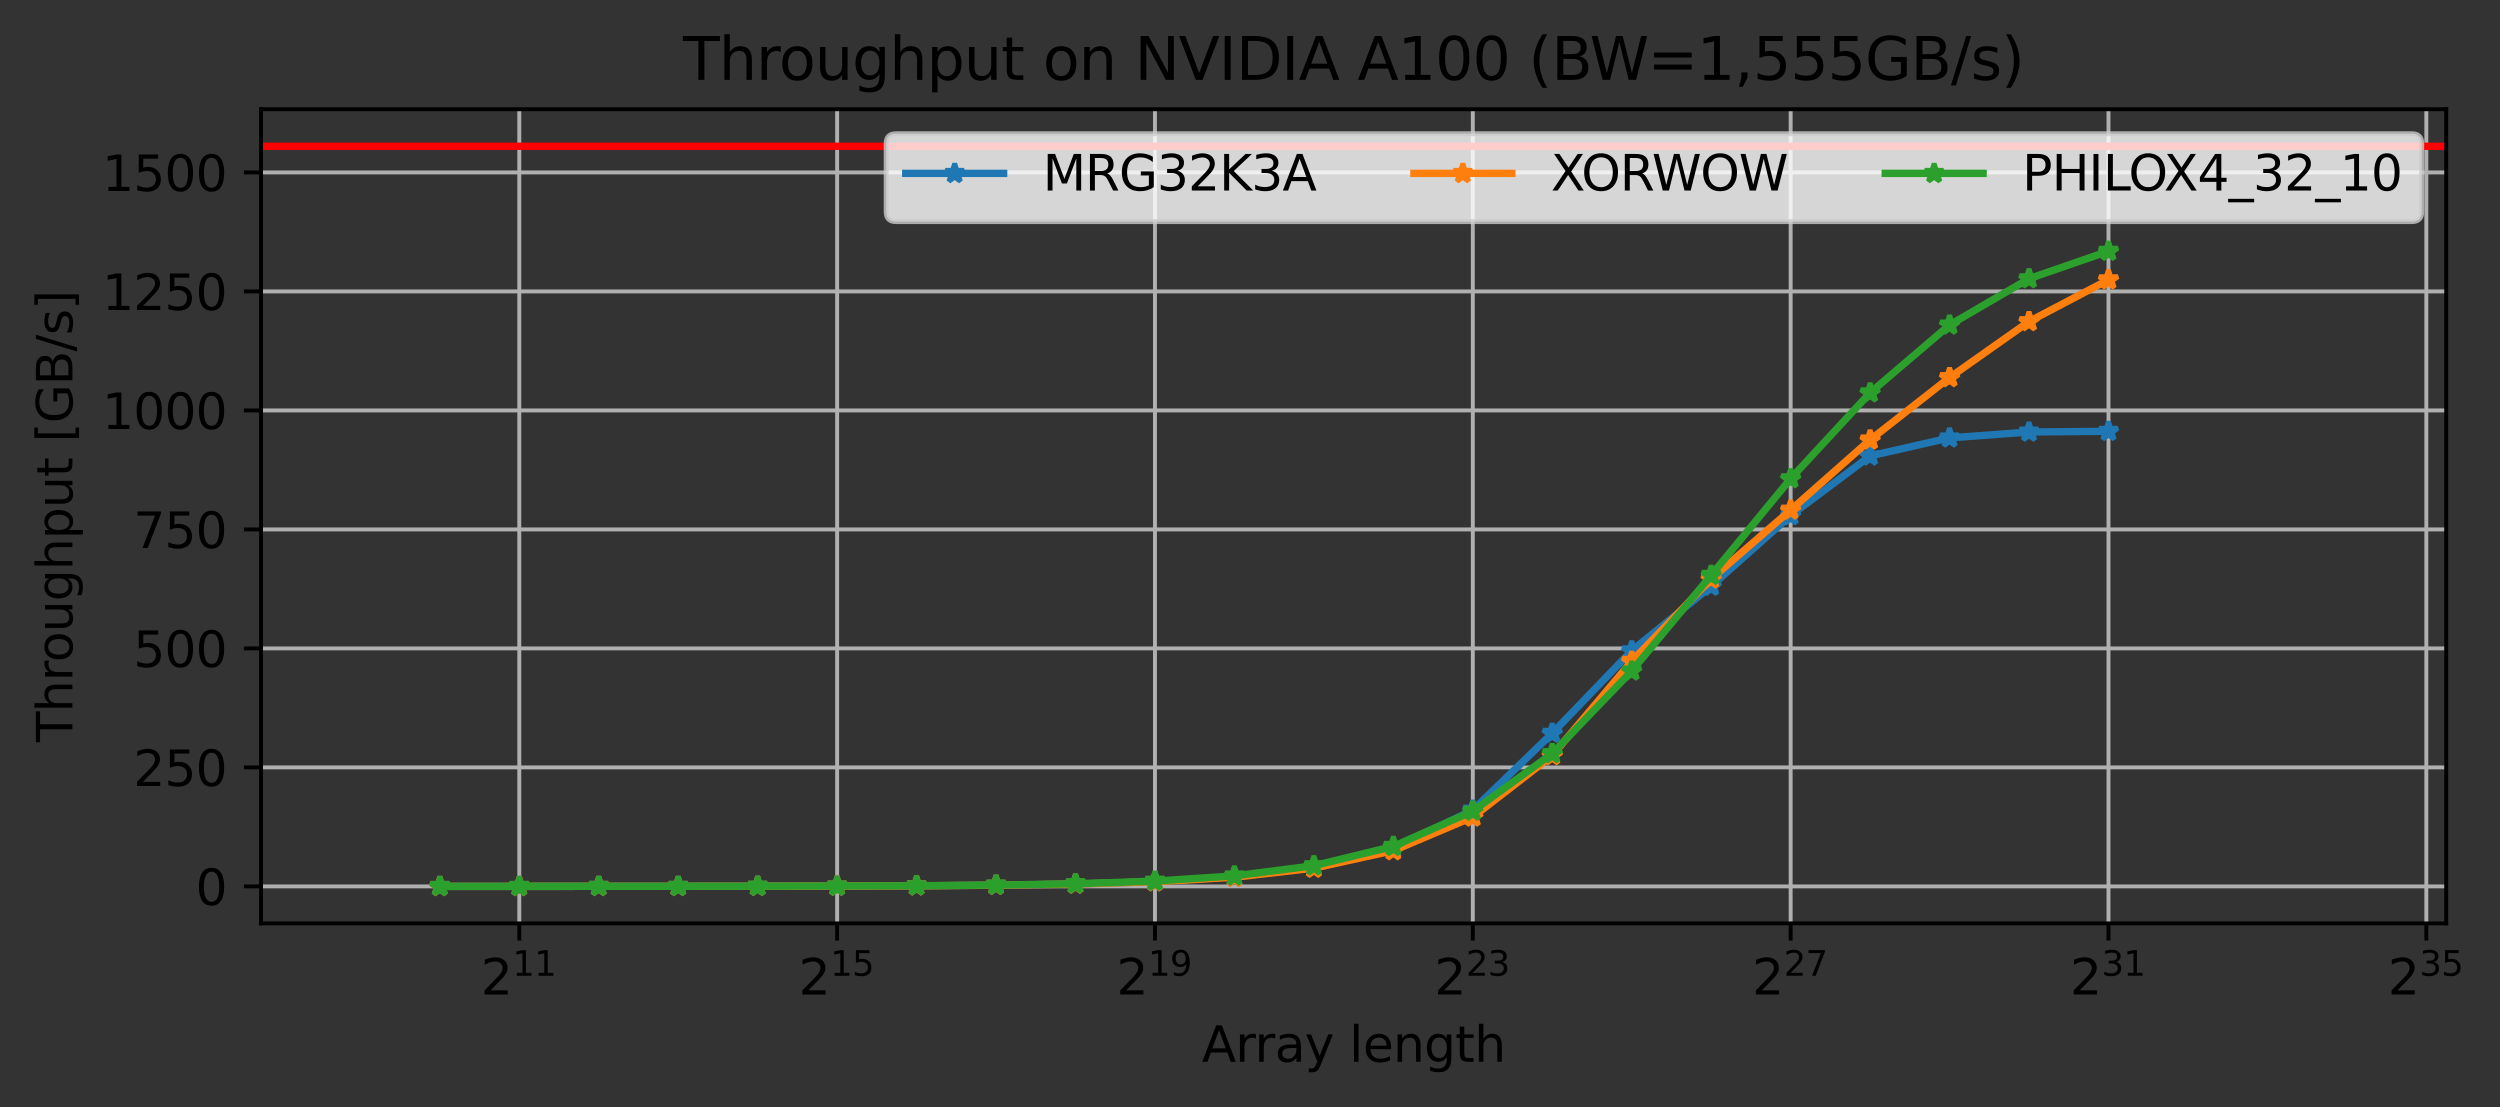 <?xml version="1.0" encoding="utf-8" standalone="no"?>
<!DOCTYPE svg PUBLIC "-//W3C//DTD SVG 1.1//EN"
  "http://www.w3.org/Graphics/SVG/1.1/DTD/svg11.dtd">
<svg height="226.194pt" version="1.1" viewBox="0 0 510.72 226.194" width="510.72pt" xmlns="http://www.w3.org/2000/svg" xmlns:xlink="http://www.w3.org/1999/xlink">
 <rect x="0" y="0" width="510.72" height="226.194" fill="#333333" stroke="none"/>
 <defs>
  <style type="text/css">*{stroke-linecap:butt;stroke-linejoin:round;}</style>
 </defs>
 <g id="figure_1">
  <g id="patch_1">
   <path d="M 0 226.194 
L 510.72 226.194 
L 510.72 0 
L 0 0 
z
" style="fill:none;"/>
  </g>
  <g id="axes_1">
   <g id="patch_2">
    <path d="M 53.328 188.638 
L 499.728 188.638 
L 499.728 22.318 
L 53.328 22.318 
z
" style="fill:none;"/>
   </g>
   <g id="matplotlib.axis_1">
    <g id="xtick_1">
     <g id="line2d_1">
      <path clip-path="url(#pfe898ef8e6)" d="M 106.084 188.638 
L 106.084 22.318 
" style="fill:none;stroke:#b0b0b0;stroke-linecap:square;stroke-width:0.8;"/>
     </g>
     <g id="line2d_2">
      <defs>
       <path d="M 0 0 
L 0 3.5 
" id="ma19c19abbc" style="stroke:#000000;stroke-width:0.8;"/>
      </defs>
      <g>
       <use style="stroke:#000000;stroke-width:0.8;" x="106.084" xlink:href="#ma19c19abbc" y="188.638"/>
      </g>
     </g>
     <g id="text_1">
      <!-- $\mathdefault{2^{11}}$ -->
      <g transform="translate(98.234 203.237)scale(0.1 -0.1)">
       <defs>
        <path d="M 1228 531 
L 3431 531 
L 3431 0 
L 469 0 
L 469 531 
Q 828 903 1448 1529 
Q 2069 2156 2228 2338 
Q 2531 2678 2651 2914 
Q 2772 3150 2772 3378 
Q 2772 3750 2511 3984 
Q 2250 4219 1831 4219 
Q 1534 4219 1204 4116 
Q 875 4013 500 3803 
L 500 4441 
Q 881 4594 1212 4672 
Q 1544 4750 1819 4750 
Q 2544 4750 2975 4387 
Q 3406 4025 3406 3419 
Q 3406 3131 3298 2873 
Q 3191 2616 2906 2266 
Q 2828 2175 2409 1742 
Q 1991 1309 1228 531 
z
" id="DejaVuSans-32" transform="scale(0.016)"/>
        <path d="M 794 531 
L 1825 531 
L 1825 4091 
L 703 3866 
L 703 4441 
L 1819 4666 
L 2450 4666 
L 2450 531 
L 3481 531 
L 3481 0 
L 794 0 
L 794 531 
z
" id="DejaVuSans-31" transform="scale(0.016)"/>
       </defs>
       <use transform="translate(0 0.684)" xlink:href="#DejaVuSans-32"/>
       <use transform="translate(64.58 38.966)scale(0.7)" xlink:href="#DejaVuSans-31"/>
       <use transform="translate(109.116 38.966)scale(0.7)" xlink:href="#DejaVuSans-31"/>
      </g>
     </g>
    </g>
    <g id="xtick_2">
     <g id="line2d_3">
      <path clip-path="url(#pfe898ef8e6)" d="M 171.015 188.638 
L 171.015 22.318 
" style="fill:none;stroke:#b0b0b0;stroke-linecap:square;stroke-width:0.8;"/>
     </g>
     <g id="line2d_4">
      <g>
       <use style="stroke:#000000;stroke-width:0.8;" x="171.015" xlink:href="#ma19c19abbc" y="188.638"/>
      </g>
     </g>
     <g id="text_2">
      <!-- $\mathdefault{2^{15}}$ -->
      <g transform="translate(163.165 203.237)scale(0.1 -0.1)">
       <defs>
        <path d="M 691 4666 
L 3169 4666 
L 3169 4134 
L 1269 4134 
L 1269 2991 
Q 1406 3038 1543 3061 
Q 1681 3084 1819 3084 
Q 2600 3084 3056 2656 
Q 3513 2228 3513 1497 
Q 3513 744 3044 326 
Q 2575 -91 1722 -91 
Q 1428 -91 1123 -41 
Q 819 9 494 109 
L 494 744 
Q 775 591 1075 516 
Q 1375 441 1709 441 
Q 2250 441 2565 725 
Q 2881 1009 2881 1497 
Q 2881 1984 2565 2268 
Q 2250 2553 1709 2553 
Q 1456 2553 1204 2497 
Q 953 2441 691 2322 
L 691 4666 
z
" id="DejaVuSans-35" transform="scale(0.016)"/>
       </defs>
       <use transform="translate(0 0.684)" xlink:href="#DejaVuSans-32"/>
       <use transform="translate(64.58 38.966)scale(0.7)" xlink:href="#DejaVuSans-31"/>
       <use transform="translate(109.116 38.966)scale(0.7)" xlink:href="#DejaVuSans-35"/>
      </g>
     </g>
    </g>
    <g id="xtick_3">
     <g id="line2d_5">
      <path clip-path="url(#pfe898ef8e6)" d="M 235.946 188.638 
L 235.946 22.318 
" style="fill:none;stroke:#b0b0b0;stroke-linecap:square;stroke-width:0.8;"/>
     </g>
     <g id="line2d_6">
      <g>
       <use style="stroke:#000000;stroke-width:0.8;" x="235.946" xlink:href="#ma19c19abbc" y="188.638"/>
      </g>
     </g>
     <g id="text_3">
      <!-- $\mathdefault{2^{19}}$ -->
      <g transform="translate(228.096 203.237)scale(0.1 -0.1)">
       <defs>
        <path d="M 703 97 
L 703 672 
Q 941 559 1184 500 
Q 1428 441 1663 441 
Q 2288 441 2617 861 
Q 2947 1281 2994 2138 
Q 2813 1869 2534 1725 
Q 2256 1581 1919 1581 
Q 1219 1581 811 2004 
Q 403 2428 403 3163 
Q 403 3881 828 4315 
Q 1253 4750 1959 4750 
Q 2769 4750 3195 4129 
Q 3622 3509 3622 2328 
Q 3622 1225 3098 567 
Q 2575 -91 1691 -91 
Q 1453 -91 1209 -44 
Q 966 3 703 97 
z
M 1959 2075 
Q 2384 2075 2632 2365 
Q 2881 2656 2881 3163 
Q 2881 3666 2632 3958 
Q 2384 4250 1959 4250 
Q 1534 4250 1286 3958 
Q 1038 3666 1038 3163 
Q 1038 2656 1286 2365 
Q 1534 2075 1959 2075 
z
" id="DejaVuSans-39" transform="scale(0.016)"/>
       </defs>
       <use transform="translate(0 0.766)" xlink:href="#DejaVuSans-32"/>
       <use transform="translate(64.58 39.047)scale(0.7)" xlink:href="#DejaVuSans-31"/>
       <use transform="translate(109.116 39.047)scale(0.7)" xlink:href="#DejaVuSans-39"/>
      </g>
     </g>
    </g>
    <g id="xtick_4">
     <g id="line2d_7">
      <path clip-path="url(#pfe898ef8e6)" d="M 300.877 188.638 
L 300.877 22.318 
" style="fill:none;stroke:#b0b0b0;stroke-linecap:square;stroke-width:0.8;"/>
     </g>
     <g id="line2d_8">
      <g>
       <use style="stroke:#000000;stroke-width:0.8;" x="300.877" xlink:href="#ma19c19abbc" y="188.638"/>
      </g>
     </g>
     <g id="text_4">
      <!-- $\mathdefault{2^{23}}$ -->
      <g transform="translate(293.027 203.237)scale(0.1 -0.1)">
       <defs>
        <path d="M 2597 2516 
Q 3050 2419 3304 2112 
Q 3559 1806 3559 1356 
Q 3559 666 3084 287 
Q 2609 -91 1734 -91 
Q 1441 -91 1130 -33 
Q 819 25 488 141 
L 488 750 
Q 750 597 1062 519 
Q 1375 441 1716 441 
Q 2309 441 2620 675 
Q 2931 909 2931 1356 
Q 2931 1769 2642 2001 
Q 2353 2234 1838 2234 
L 1294 2234 
L 1294 2753 
L 1863 2753 
Q 2328 2753 2575 2939 
Q 2822 3125 2822 3475 
Q 2822 3834 2567 4026 
Q 2313 4219 1838 4219 
Q 1578 4219 1281 4162 
Q 984 4106 628 3988 
L 628 4550 
Q 988 4650 1302 4700 
Q 1616 4750 1894 4750 
Q 2613 4750 3031 4423 
Q 3450 4097 3450 3541 
Q 3450 3153 3228 2886 
Q 3006 2619 2597 2516 
z
" id="DejaVuSans-33" transform="scale(0.016)"/>
       </defs>
       <use transform="translate(0 0.766)" xlink:href="#DejaVuSans-32"/>
       <use transform="translate(64.58 39.047)scale(0.7)" xlink:href="#DejaVuSans-32"/>
       <use transform="translate(109.116 39.047)scale(0.7)" xlink:href="#DejaVuSans-33"/>
      </g>
     </g>
    </g>
    <g id="xtick_5">
     <g id="line2d_9">
      <path clip-path="url(#pfe898ef8e6)" d="M 365.808 188.638 
L 365.808 22.318 
" style="fill:none;stroke:#b0b0b0;stroke-linecap:square;stroke-width:0.8;"/>
     </g>
     <g id="line2d_10">
      <g>
       <use style="stroke:#000000;stroke-width:0.8;" x="365.808" xlink:href="#ma19c19abbc" y="188.638"/>
      </g>
     </g>
     <g id="text_5">
      <!-- $\mathdefault{2^{27}}$ -->
      <g transform="translate(357.958 203.237)scale(0.1 -0.1)">
       <defs>
        <path d="M 525 4666 
L 3525 4666 
L 3525 4397 
L 1831 0 
L 1172 0 
L 2766 4134 
L 525 4134 
L 525 4666 
z
" id="DejaVuSans-37" transform="scale(0.016)"/>
       </defs>
       <use transform="translate(0 0.766)" xlink:href="#DejaVuSans-32"/>
       <use transform="translate(64.58 39.047)scale(0.7)" xlink:href="#DejaVuSans-32"/>
       <use transform="translate(109.116 39.047)scale(0.7)" xlink:href="#DejaVuSans-37"/>
      </g>
     </g>
    </g>
    <g id="xtick_6">
     <g id="line2d_11">
      <path clip-path="url(#pfe898ef8e6)" d="M 430.739 188.638 
L 430.739 22.318 
" style="fill:none;stroke:#b0b0b0;stroke-linecap:square;stroke-width:0.8;"/>
     </g>
     <g id="line2d_12">
      <g>
       <use style="stroke:#000000;stroke-width:0.8;" x="430.739" xlink:href="#ma19c19abbc" y="188.638"/>
      </g>
     </g>
     <g id="text_6">
      <!-- $\mathdefault{2^{31}}$ -->
      <g transform="translate(422.889 203.237)scale(0.1 -0.1)">
       <use transform="translate(0 0.766)" xlink:href="#DejaVuSans-32"/>
       <use transform="translate(64.58 39.047)scale(0.7)" xlink:href="#DejaVuSans-33"/>
       <use transform="translate(109.116 39.047)scale(0.7)" xlink:href="#DejaVuSans-31"/>
      </g>
     </g>
    </g>
    <g id="xtick_7">
     <g id="line2d_13">
      <path clip-path="url(#pfe898ef8e6)" d="M 495.67 188.638 
L 495.67 22.318 
" style="fill:none;stroke:#b0b0b0;stroke-linecap:square;stroke-width:0.8;"/>
     </g>
     <g id="line2d_14">
      <g>
       <use style="stroke:#000000;stroke-width:0.8;" x="495.67" xlink:href="#ma19c19abbc" y="188.638"/>
      </g>
     </g>
     <g id="text_7">
      <!-- $\mathdefault{2^{35}}$ -->
      <g transform="translate(487.82 203.237)scale(0.1 -0.1)">
       <use transform="translate(0 0.766)" xlink:href="#DejaVuSans-32"/>
       <use transform="translate(64.58 39.047)scale(0.7)" xlink:href="#DejaVuSans-33"/>
       <use transform="translate(109.116 39.047)scale(0.7)" xlink:href="#DejaVuSans-35"/>
      </g>
     </g>
    </g>
    <g id="text_8">
     <!-- Array length -->
     <g transform="translate(245.534 216.915)scale(0.1 -0.1)">
      <defs>
       <path d="M 2188 4044 
L 1331 1722 
L 3047 1722 
L 2188 4044 
z
M 1831 4666 
L 2547 4666 
L 4325 0 
L 3669 0 
L 3244 1197 
L 1141 1197 
L 716 0 
L 50 0 
L 1831 4666 
z
" id="DejaVuSans-41" transform="scale(0.016)"/>
       <path d="M 2631 2963 
Q 2534 3019 2420 3045 
Q 2306 3072 2169 3072 
Q 1681 3072 1420 2755 
Q 1159 2438 1159 1844 
L 1159 0 
L 581 0 
L 581 3500 
L 1159 3500 
L 1159 2956 
Q 1341 3275 1631 3429 
Q 1922 3584 2338 3584 
Q 2397 3584 2469 3576 
Q 2541 3569 2628 3553 
L 2631 2963 
z
" id="DejaVuSans-72" transform="scale(0.016)"/>
       <path d="M 2194 1759 
Q 1497 1759 1228 1600 
Q 959 1441 959 1056 
Q 959 750 1161 570 
Q 1363 391 1709 391 
Q 2188 391 2477 730 
Q 2766 1069 2766 1631 
L 2766 1759 
L 2194 1759 
z
M 3341 1997 
L 3341 0 
L 2766 0 
L 2766 531 
Q 2569 213 2275 61 
Q 1981 -91 1556 -91 
Q 1019 -91 701 211 
Q 384 513 384 1019 
Q 384 1609 779 1909 
Q 1175 2209 1959 2209 
L 2766 2209 
L 2766 2266 
Q 2766 2663 2505 2880 
Q 2244 3097 1772 3097 
Q 1472 3097 1187 3025 
Q 903 2953 641 2809 
L 641 3341 
Q 956 3463 1253 3523 
Q 1550 3584 1831 3584 
Q 2591 3584 2966 3190 
Q 3341 2797 3341 1997 
z
" id="DejaVuSans-61" transform="scale(0.016)"/>
       <path d="M 2059 -325 
Q 1816 -950 1584 -1140 
Q 1353 -1331 966 -1331 
L 506 -1331 
L 506 -850 
L 844 -850 
Q 1081 -850 1212 -737 
Q 1344 -625 1503 -206 
L 1606 56 
L 191 3500 
L 800 3500 
L 1894 763 
L 2988 3500 
L 3597 3500 
L 2059 -325 
z
" id="DejaVuSans-79" transform="scale(0.016)"/>
       <path id="DejaVuSans-20" transform="scale(0.016)"/>
       <path d="M 603 4863 
L 1178 4863 
L 1178 0 
L 603 0 
L 603 4863 
z
" id="DejaVuSans-6c" transform="scale(0.016)"/>
       <path d="M 3597 1894 
L 3597 1613 
L 953 1613 
Q 991 1019 1311 708 
Q 1631 397 2203 397 
Q 2534 397 2845 478 
Q 3156 559 3463 722 
L 3463 178 
Q 3153 47 2828 -22 
Q 2503 -91 2169 -91 
Q 1331 -91 842 396 
Q 353 884 353 1716 
Q 353 2575 817 3079 
Q 1281 3584 2069 3584 
Q 2775 3584 3186 3129 
Q 3597 2675 3597 1894 
z
M 3022 2063 
Q 3016 2534 2758 2815 
Q 2500 3097 2075 3097 
Q 1594 3097 1305 2825 
Q 1016 2553 972 2059 
L 3022 2063 
z
" id="DejaVuSans-65" transform="scale(0.016)"/>
       <path d="M 3513 2113 
L 3513 0 
L 2938 0 
L 2938 2094 
Q 2938 2591 2744 2837 
Q 2550 3084 2163 3084 
Q 1697 3084 1428 2787 
Q 1159 2491 1159 1978 
L 1159 0 
L 581 0 
L 581 3500 
L 1159 3500 
L 1159 2956 
Q 1366 3272 1645 3428 
Q 1925 3584 2291 3584 
Q 2894 3584 3203 3211 
Q 3513 2838 3513 2113 
z
" id="DejaVuSans-6e" transform="scale(0.016)"/>
       <path d="M 2906 1791 
Q 2906 2416 2648 2759 
Q 2391 3103 1925 3103 
Q 1463 3103 1205 2759 
Q 947 2416 947 1791 
Q 947 1169 1205 825 
Q 1463 481 1925 481 
Q 2391 481 2648 825 
Q 2906 1169 2906 1791 
z
M 3481 434 
Q 3481 -459 3084 -895 
Q 2688 -1331 1869 -1331 
Q 1566 -1331 1297 -1286 
Q 1028 -1241 775 -1147 
L 775 -588 
Q 1028 -725 1275 -790 
Q 1522 -856 1778 -856 
Q 2344 -856 2625 -561 
Q 2906 -266 2906 331 
L 2906 616 
Q 2728 306 2450 153 
Q 2172 0 1784 0 
Q 1141 0 747 490 
Q 353 981 353 1791 
Q 353 2603 747 3093 
Q 1141 3584 1784 3584 
Q 2172 3584 2450 3431 
Q 2728 3278 2906 2969 
L 2906 3500 
L 3481 3500 
L 3481 434 
z
" id="DejaVuSans-67" transform="scale(0.016)"/>
       <path d="M 1172 4494 
L 1172 3500 
L 2356 3500 
L 2356 3053 
L 1172 3053 
L 1172 1153 
Q 1172 725 1289 603 
Q 1406 481 1766 481 
L 2356 481 
L 2356 0 
L 1766 0 
Q 1100 0 847 248 
Q 594 497 594 1153 
L 594 3053 
L 172 3053 
L 172 3500 
L 594 3500 
L 594 4494 
L 1172 4494 
z
" id="DejaVuSans-74" transform="scale(0.016)"/>
       <path d="M 3513 2113 
L 3513 0 
L 2938 0 
L 2938 2094 
Q 2938 2591 2744 2837 
Q 2550 3084 2163 3084 
Q 1697 3084 1428 2787 
Q 1159 2491 1159 1978 
L 1159 0 
L 581 0 
L 581 4863 
L 1159 4863 
L 1159 2956 
Q 1366 3272 1645 3428 
Q 1925 3584 2291 3584 
Q 2894 3584 3203 3211 
Q 3513 2838 3513 2113 
z
" id="DejaVuSans-68" transform="scale(0.016)"/>
      </defs>
      <use xlink:href="#DejaVuSans-41"/>
      <use x="68.408" xlink:href="#DejaVuSans-72"/>
      <use x="107.771" xlink:href="#DejaVuSans-72"/>
      <use x="148.885" xlink:href="#DejaVuSans-61"/>
      <use x="210.164" xlink:href="#DejaVuSans-79"/>
      <use x="269.344" xlink:href="#DejaVuSans-20"/>
      <use x="301.131" xlink:href="#DejaVuSans-6c"/>
      <use x="328.914" xlink:href="#DejaVuSans-65"/>
      <use x="390.438" xlink:href="#DejaVuSans-6e"/>
      <use x="453.816" xlink:href="#DejaVuSans-67"/>
      <use x="517.293" xlink:href="#DejaVuSans-74"/>
      <use x="556.502" xlink:href="#DejaVuSans-68"/>
     </g>
    </g>
   </g>
   <g id="matplotlib.axis_2">
    <g id="ytick_1">
     <g id="line2d_15">
      <path clip-path="url(#pfe898ef8e6)" d="M 53.328 181.08 
L 499.728 181.08 
" style="fill:none;stroke:#b0b0b0;stroke-linecap:square;stroke-width:0.8;"/>
     </g>
     <g id="line2d_16">
      <defs>
       <path d="M 0 0 
L -3.5 0 
" id="m030a5d9c22" style="stroke:#000000;stroke-width:0.8;"/>
      </defs>
      <g>
       <use style="stroke:#000000;stroke-width:0.8;" x="53.328" xlink:href="#m030a5d9c22" y="181.08"/>
      </g>
     </g>
     <g id="text_9">
      <!-- 0 -->
      <g transform="translate(39.966 184.879)scale(0.1 -0.1)">
       <defs>
        <path d="M 2034 4250 
Q 1547 4250 1301 3770 
Q 1056 3291 1056 2328 
Q 1056 1369 1301 889 
Q 1547 409 2034 409 
Q 2525 409 2770 889 
Q 3016 1369 3016 2328 
Q 3016 3291 2770 3770 
Q 2525 4250 2034 4250 
z
M 2034 4750 
Q 2819 4750 3233 4129 
Q 3647 3509 3647 2328 
Q 3647 1150 3233 529 
Q 2819 -91 2034 -91 
Q 1250 -91 836 529 
Q 422 1150 422 2328 
Q 422 3509 836 4129 
Q 1250 4750 2034 4750 
z
" id="DejaVuSans-30" transform="scale(0.016)"/>
       </defs>
       <use xlink:href="#DejaVuSans-30"/>
      </g>
     </g>
    </g>
    <g id="ytick_2">
     <g id="line2d_17">
      <path clip-path="url(#pfe898ef8e6)" d="M 53.328 156.771 
L 499.728 156.771 
" style="fill:none;stroke:#b0b0b0;stroke-linecap:square;stroke-width:0.8;"/>
     </g>
     <g id="line2d_18">
      <g>
       <use style="stroke:#000000;stroke-width:0.8;" x="53.328" xlink:href="#m030a5d9c22" y="156.771"/>
      </g>
     </g>
     <g id="text_10">
      <!-- 250 -->
      <g transform="translate(27.241 160.57)scale(0.1 -0.1)">
       <use xlink:href="#DejaVuSans-32"/>
       <use x="63.623" xlink:href="#DejaVuSans-35"/>
       <use x="127.246" xlink:href="#DejaVuSans-30"/>
      </g>
     </g>
    </g>
    <g id="ytick_3">
     <g id="line2d_19">
      <path clip-path="url(#pfe898ef8e6)" d="M 53.328 132.462 
L 499.728 132.462 
" style="fill:none;stroke:#b0b0b0;stroke-linecap:square;stroke-width:0.8;"/>
     </g>
     <g id="line2d_20">
      <g>
       <use style="stroke:#000000;stroke-width:0.8;" x="53.328" xlink:href="#m030a5d9c22" y="132.462"/>
      </g>
     </g>
     <g id="text_11">
      <!-- 500 -->
      <g transform="translate(27.241 136.261)scale(0.1 -0.1)">
       <use xlink:href="#DejaVuSans-35"/>
       <use x="63.623" xlink:href="#DejaVuSans-30"/>
       <use x="127.246" xlink:href="#DejaVuSans-30"/>
      </g>
     </g>
    </g>
    <g id="ytick_4">
     <g id="line2d_21">
      <path clip-path="url(#pfe898ef8e6)" d="M 53.328 108.153 
L 499.728 108.153 
" style="fill:none;stroke:#b0b0b0;stroke-linecap:square;stroke-width:0.8;"/>
     </g>
     <g id="line2d_22">
      <g>
       <use style="stroke:#000000;stroke-width:0.8;" x="53.328" xlink:href="#m030a5d9c22" y="108.153"/>
      </g>
     </g>
     <g id="text_12">
      <!-- 750 -->
      <g transform="translate(27.241 111.952)scale(0.1 -0.1)">
       <use xlink:href="#DejaVuSans-37"/>
       <use x="63.623" xlink:href="#DejaVuSans-35"/>
       <use x="127.246" xlink:href="#DejaVuSans-30"/>
      </g>
     </g>
    </g>
    <g id="ytick_5">
     <g id="line2d_23">
      <path clip-path="url(#pfe898ef8e6)" d="M 53.328 83.844 
L 499.728 83.844 
" style="fill:none;stroke:#b0b0b0;stroke-linecap:square;stroke-width:0.8;"/>
     </g>
     <g id="line2d_24">
      <g>
       <use style="stroke:#000000;stroke-width:0.8;" x="53.328" xlink:href="#m030a5d9c22" y="83.844"/>
      </g>
     </g>
     <g id="text_13">
      <!-- 1000 -->
      <g transform="translate(20.878 87.643)scale(0.1 -0.1)">
       <use xlink:href="#DejaVuSans-31"/>
       <use x="63.623" xlink:href="#DejaVuSans-30"/>
       <use x="127.246" xlink:href="#DejaVuSans-30"/>
       <use x="190.869" xlink:href="#DejaVuSans-30"/>
      </g>
     </g>
    </g>
    <g id="ytick_6">
     <g id="line2d_25">
      <path clip-path="url(#pfe898ef8e6)" d="M 53.328 59.535 
L 499.728 59.535 
" style="fill:none;stroke:#b0b0b0;stroke-linecap:square;stroke-width:0.8;"/>
     </g>
     <g id="line2d_26">
      <g>
       <use style="stroke:#000000;stroke-width:0.8;" x="53.328" xlink:href="#m030a5d9c22" y="59.535"/>
      </g>
     </g>
     <g id="text_14">
      <!-- 1250 -->
      <g transform="translate(20.878 63.334)scale(0.1 -0.1)">
       <use xlink:href="#DejaVuSans-31"/>
       <use x="63.623" xlink:href="#DejaVuSans-32"/>
       <use x="127.246" xlink:href="#DejaVuSans-35"/>
       <use x="190.869" xlink:href="#DejaVuSans-30"/>
      </g>
     </g>
    </g>
    <g id="ytick_7">
     <g id="line2d_27">
      <path clip-path="url(#pfe898ef8e6)" d="M 53.328 35.226 
L 499.728 35.226 
" style="fill:none;stroke:#b0b0b0;stroke-linecap:square;stroke-width:0.8;"/>
     </g>
     <g id="line2d_28">
      <g>
       <use style="stroke:#000000;stroke-width:0.8;" x="53.328" xlink:href="#m030a5d9c22" y="35.226"/>
      </g>
     </g>
     <g id="text_15">
      <!-- 1500 -->
      <g transform="translate(20.878 39.025)scale(0.1 -0.1)">
       <use xlink:href="#DejaVuSans-31"/>
       <use x="63.623" xlink:href="#DejaVuSans-35"/>
       <use x="127.246" xlink:href="#DejaVuSans-30"/>
       <use x="190.869" xlink:href="#DejaVuSans-30"/>
      </g>
     </g>
    </g>
    <g id="text_16">
     <!-- Throughput [GB/s] -->
     <g transform="translate(14.798 151.602)rotate(-90)scale(0.1 -0.1)">
      <defs>
       <path d="M -19 4666 
L 3928 4666 
L 3928 4134 
L 2272 4134 
L 2272 0 
L 1638 0 
L 1638 4134 
L -19 4134 
L -19 4666 
z
" id="DejaVuSans-54" transform="scale(0.016)"/>
       <path d="M 1959 3097 
Q 1497 3097 1228 2736 
Q 959 2375 959 1747 
Q 959 1119 1226 758 
Q 1494 397 1959 397 
Q 2419 397 2687 759 
Q 2956 1122 2956 1747 
Q 2956 2369 2687 2733 
Q 2419 3097 1959 3097 
z
M 1959 3584 
Q 2709 3584 3137 3096 
Q 3566 2609 3566 1747 
Q 3566 888 3137 398 
Q 2709 -91 1959 -91 
Q 1206 -91 779 398 
Q 353 888 353 1747 
Q 353 2609 779 3096 
Q 1206 3584 1959 3584 
z
" id="DejaVuSans-6f" transform="scale(0.016)"/>
       <path d="M 544 1381 
L 544 3500 
L 1119 3500 
L 1119 1403 
Q 1119 906 1312 657 
Q 1506 409 1894 409 
Q 2359 409 2629 706 
Q 2900 1003 2900 1516 
L 2900 3500 
L 3475 3500 
L 3475 0 
L 2900 0 
L 2900 538 
Q 2691 219 2414 64 
Q 2138 -91 1772 -91 
Q 1169 -91 856 284 
Q 544 659 544 1381 
z
M 1991 3584 
L 1991 3584 
z
" id="DejaVuSans-75" transform="scale(0.016)"/>
       <path d="M 1159 525 
L 1159 -1331 
L 581 -1331 
L 581 3500 
L 1159 3500 
L 1159 2969 
Q 1341 3281 1617 3432 
Q 1894 3584 2278 3584 
Q 2916 3584 3314 3078 
Q 3713 2572 3713 1747 
Q 3713 922 3314 415 
Q 2916 -91 2278 -91 
Q 1894 -91 1617 61 
Q 1341 213 1159 525 
z
M 3116 1747 
Q 3116 2381 2855 2742 
Q 2594 3103 2138 3103 
Q 1681 3103 1420 2742 
Q 1159 2381 1159 1747 
Q 1159 1113 1420 752 
Q 1681 391 2138 391 
Q 2594 391 2855 752 
Q 3116 1113 3116 1747 
z
" id="DejaVuSans-70" transform="scale(0.016)"/>
       <path d="M 550 4863 
L 1875 4863 
L 1875 4416 
L 1125 4416 
L 1125 -397 
L 1875 -397 
L 1875 -844 
L 550 -844 
L 550 4863 
z
" id="DejaVuSans-5b" transform="scale(0.016)"/>
       <path d="M 3809 666 
L 3809 1919 
L 2778 1919 
L 2778 2438 
L 4434 2438 
L 4434 434 
Q 4069 175 3628 42 
Q 3188 -91 2688 -91 
Q 1594 -91 976 548 
Q 359 1188 359 2328 
Q 359 3472 976 4111 
Q 1594 4750 2688 4750 
Q 3144 4750 3555 4637 
Q 3966 4525 4313 4306 
L 4313 3634 
Q 3963 3931 3569 4081 
Q 3175 4231 2741 4231 
Q 1884 4231 1454 3753 
Q 1025 3275 1025 2328 
Q 1025 1384 1454 906 
Q 1884 428 2741 428 
Q 3075 428 3337 486 
Q 3600 544 3809 666 
z
" id="DejaVuSans-47" transform="scale(0.016)"/>
       <path d="M 1259 2228 
L 1259 519 
L 2272 519 
Q 2781 519 3026 730 
Q 3272 941 3272 1375 
Q 3272 1813 3026 2020 
Q 2781 2228 2272 2228 
L 1259 2228 
z
M 1259 4147 
L 1259 2741 
L 2194 2741 
Q 2656 2741 2882 2914 
Q 3109 3088 3109 3444 
Q 3109 3797 2882 3972 
Q 2656 4147 2194 4147 
L 1259 4147 
z
M 628 4666 
L 2241 4666 
Q 2963 4666 3353 4366 
Q 3744 4066 3744 3513 
Q 3744 3084 3544 2831 
Q 3344 2578 2956 2516 
Q 3422 2416 3680 2098 
Q 3938 1781 3938 1306 
Q 3938 681 3513 340 
Q 3088 0 2303 0 
L 628 0 
L 628 4666 
z
" id="DejaVuSans-42" transform="scale(0.016)"/>
       <path d="M 1625 4666 
L 2156 4666 
L 531 -594 
L 0 -594 
L 1625 4666 
z
" id="DejaVuSans-2f" transform="scale(0.016)"/>
       <path d="M 2834 3397 
L 2834 2853 
Q 2591 2978 2328 3040 
Q 2066 3103 1784 3103 
Q 1356 3103 1142 2972 
Q 928 2841 928 2578 
Q 928 2378 1081 2264 
Q 1234 2150 1697 2047 
L 1894 2003 
Q 2506 1872 2764 1633 
Q 3022 1394 3022 966 
Q 3022 478 2636 193 
Q 2250 -91 1575 -91 
Q 1294 -91 989 -36 
Q 684 19 347 128 
L 347 722 
Q 666 556 975 473 
Q 1284 391 1588 391 
Q 1994 391 2212 530 
Q 2431 669 2431 922 
Q 2431 1156 2273 1281 
Q 2116 1406 1581 1522 
L 1381 1569 
Q 847 1681 609 1914 
Q 372 2147 372 2553 
Q 372 3047 722 3315 
Q 1072 3584 1716 3584 
Q 2034 3584 2315 3537 
Q 2597 3491 2834 3397 
z
" id="DejaVuSans-73" transform="scale(0.016)"/>
       <path d="M 1947 4863 
L 1947 -844 
L 622 -844 
L 622 -397 
L 1369 -397 
L 1369 4416 
L 622 4416 
L 622 4863 
L 1947 4863 
z
" id="DejaVuSans-5d" transform="scale(0.016)"/>
      </defs>
      <use xlink:href="#DejaVuSans-54"/>
      <use x="61.084" xlink:href="#DejaVuSans-68"/>
      <use x="124.463" xlink:href="#DejaVuSans-72"/>
      <use x="163.326" xlink:href="#DejaVuSans-6f"/>
      <use x="224.508" xlink:href="#DejaVuSans-75"/>
      <use x="287.887" xlink:href="#DejaVuSans-67"/>
      <use x="351.363" xlink:href="#DejaVuSans-68"/>
      <use x="414.742" xlink:href="#DejaVuSans-70"/>
      <use x="478.219" xlink:href="#DejaVuSans-75"/>
      <use x="541.598" xlink:href="#DejaVuSans-74"/>
      <use x="580.807" xlink:href="#DejaVuSans-20"/>
      <use x="612.594" xlink:href="#DejaVuSans-5b"/>
      <use x="651.607" xlink:href="#DejaVuSans-47"/>
      <use x="729.098" xlink:href="#DejaVuSans-42"/>
      <use x="797.701" xlink:href="#DejaVuSans-2f"/>
      <use x="831.393" xlink:href="#DejaVuSans-73"/>
      <use x="883.492" xlink:href="#DejaVuSans-5d"/>
     </g>
    </g>
   </g>
   <g id="line2d_29">
    <path clip-path="url(#pfe898ef8e6)" d="M 53.328 29.878 
L 499.728 29.878 
" style="fill:none;stroke:#ff0000;stroke-linecap:square;stroke-width:1.5;"/>
   </g>
   <g id="line2d_30">
    <path clip-path="url(#pfe898ef8e6)" d="M 89.852 181.078 
L 106.084 181.076 
L 122.317 181.072 
L 138.55 181.065 
L 154.783 181.049 
L 171.015 181.019 
L 187.248 180.959 
L 203.481 180.838 
L 219.714 180.595 
L 235.946 180.112 
L 252.179 179.144 
L 268.412 177.199 
L 284.644 173.327 
L 300.877 165.484 
L 317.11 149.788 
L 333.343 132.934 
L 349.575 119.736 
L 365.808 105.304 
L 382.041 93.143 
L 398.274 89.453 
L 414.506 88.255 
L 430.739 88.108 
" style="fill:none;stroke:#1f77b4;stroke-linecap:square;stroke-width:1.5;"/>
    <defs>
     <path d="M 0 -2 
L -0.449 -0.618 
L -1.902 -0.618 
L -0.727 0.236 
L -1.176 1.618 
L -0 0.764 
L 1.176 1.618 
L 0.727 0.236 
L 1.902 -0.618 
L 0.449 -0.618 
z
" id="m1374a496a2" style="stroke:#1f77b4;stroke-linejoin:bevel;"/>
    </defs>
    <g clip-path="url(#pfe898ef8e6)">
     <use style="fill:#1f77b4;stroke:#1f77b4;stroke-linejoin:bevel;" x="89.852" xlink:href="#m1374a496a2" y="181.078"/>
     <use style="fill:#1f77b4;stroke:#1f77b4;stroke-linejoin:bevel;" x="106.084" xlink:href="#m1374a496a2" y="181.076"/>
     <use style="fill:#1f77b4;stroke:#1f77b4;stroke-linejoin:bevel;" x="122.317" xlink:href="#m1374a496a2" y="181.072"/>
     <use style="fill:#1f77b4;stroke:#1f77b4;stroke-linejoin:bevel;" x="138.55" xlink:href="#m1374a496a2" y="181.065"/>
     <use style="fill:#1f77b4;stroke:#1f77b4;stroke-linejoin:bevel;" x="154.783" xlink:href="#m1374a496a2" y="181.049"/>
     <use style="fill:#1f77b4;stroke:#1f77b4;stroke-linejoin:bevel;" x="171.015" xlink:href="#m1374a496a2" y="181.019"/>
     <use style="fill:#1f77b4;stroke:#1f77b4;stroke-linejoin:bevel;" x="187.248" xlink:href="#m1374a496a2" y="180.959"/>
     <use style="fill:#1f77b4;stroke:#1f77b4;stroke-linejoin:bevel;" x="203.481" xlink:href="#m1374a496a2" y="180.838"/>
     <use style="fill:#1f77b4;stroke:#1f77b4;stroke-linejoin:bevel;" x="219.714" xlink:href="#m1374a496a2" y="180.595"/>
     <use style="fill:#1f77b4;stroke:#1f77b4;stroke-linejoin:bevel;" x="235.946" xlink:href="#m1374a496a2" y="180.112"/>
     <use style="fill:#1f77b4;stroke:#1f77b4;stroke-linejoin:bevel;" x="252.179" xlink:href="#m1374a496a2" y="179.144"/>
     <use style="fill:#1f77b4;stroke:#1f77b4;stroke-linejoin:bevel;" x="268.412" xlink:href="#m1374a496a2" y="177.199"/>
     <use style="fill:#1f77b4;stroke:#1f77b4;stroke-linejoin:bevel;" x="284.644" xlink:href="#m1374a496a2" y="173.327"/>
     <use style="fill:#1f77b4;stroke:#1f77b4;stroke-linejoin:bevel;" x="300.877" xlink:href="#m1374a496a2" y="165.484"/>
     <use style="fill:#1f77b4;stroke:#1f77b4;stroke-linejoin:bevel;" x="317.11" xlink:href="#m1374a496a2" y="149.788"/>
     <use style="fill:#1f77b4;stroke:#1f77b4;stroke-linejoin:bevel;" x="333.343" xlink:href="#m1374a496a2" y="132.934"/>
     <use style="fill:#1f77b4;stroke:#1f77b4;stroke-linejoin:bevel;" x="349.575" xlink:href="#m1374a496a2" y="119.736"/>
     <use style="fill:#1f77b4;stroke:#1f77b4;stroke-linejoin:bevel;" x="365.808" xlink:href="#m1374a496a2" y="105.304"/>
     <use style="fill:#1f77b4;stroke:#1f77b4;stroke-linejoin:bevel;" x="382.041" xlink:href="#m1374a496a2" y="93.143"/>
     <use style="fill:#1f77b4;stroke:#1f77b4;stroke-linejoin:bevel;" x="398.274" xlink:href="#m1374a496a2" y="89.453"/>
     <use style="fill:#1f77b4;stroke:#1f77b4;stroke-linejoin:bevel;" x="414.506" xlink:href="#m1374a496a2" y="88.255"/>
     <use style="fill:#1f77b4;stroke:#1f77b4;stroke-linejoin:bevel;" x="430.739" xlink:href="#m1374a496a2" y="88.108"/>
    </g>
   </g>
   <g id="line2d_31">
    <path clip-path="url(#pfe898ef8e6)" d="M 89.852 181.078 
L 106.084 181.076 
L 122.317 181.072 
L 138.55 181.065 
L 154.783 181.05 
L 171.015 181.02 
L 187.248 180.96 
L 203.481 180.841 
L 219.714 180.602 
L 235.946 180.13 
L 252.179 179.204 
L 268.412 177.359 
L 284.644 173.778 
L 300.877 166.9 
L 317.11 154.339 
L 333.343 135.078 
L 349.575 118.262 
L 365.808 104.199 
L 382.041 89.867 
L 398.274 77.13 
L 414.506 65.684 
L 430.739 57.151 
" style="fill:none;stroke:#ff7f0e;stroke-linecap:square;stroke-width:1.5;"/>
    <defs>
     <path d="M 0 -2 
L -0.449 -0.618 
L -1.902 -0.618 
L -0.727 0.236 
L -1.176 1.618 
L -0 0.764 
L 1.176 1.618 
L 0.727 0.236 
L 1.902 -0.618 
L 0.449 -0.618 
z
" id="m4980290b6b" style="stroke:#ff7f0e;stroke-linejoin:bevel;"/>
    </defs>
    <g clip-path="url(#pfe898ef8e6)">
     <use style="fill:#ff7f0e;stroke:#ff7f0e;stroke-linejoin:bevel;" x="89.852" xlink:href="#m4980290b6b" y="181.078"/>
     <use style="fill:#ff7f0e;stroke:#ff7f0e;stroke-linejoin:bevel;" x="106.084" xlink:href="#m4980290b6b" y="181.076"/>
     <use style="fill:#ff7f0e;stroke:#ff7f0e;stroke-linejoin:bevel;" x="122.317" xlink:href="#m4980290b6b" y="181.072"/>
     <use style="fill:#ff7f0e;stroke:#ff7f0e;stroke-linejoin:bevel;" x="138.55" xlink:href="#m4980290b6b" y="181.065"/>
     <use style="fill:#ff7f0e;stroke:#ff7f0e;stroke-linejoin:bevel;" x="154.783" xlink:href="#m4980290b6b" y="181.05"/>
     <use style="fill:#ff7f0e;stroke:#ff7f0e;stroke-linejoin:bevel;" x="171.015" xlink:href="#m4980290b6b" y="181.02"/>
     <use style="fill:#ff7f0e;stroke:#ff7f0e;stroke-linejoin:bevel;" x="187.248" xlink:href="#m4980290b6b" y="180.96"/>
     <use style="fill:#ff7f0e;stroke:#ff7f0e;stroke-linejoin:bevel;" x="203.481" xlink:href="#m4980290b6b" y="180.841"/>
     <use style="fill:#ff7f0e;stroke:#ff7f0e;stroke-linejoin:bevel;" x="219.714" xlink:href="#m4980290b6b" y="180.602"/>
     <use style="fill:#ff7f0e;stroke:#ff7f0e;stroke-linejoin:bevel;" x="235.946" xlink:href="#m4980290b6b" y="180.13"/>
     <use style="fill:#ff7f0e;stroke:#ff7f0e;stroke-linejoin:bevel;" x="252.179" xlink:href="#m4980290b6b" y="179.204"/>
     <use style="fill:#ff7f0e;stroke:#ff7f0e;stroke-linejoin:bevel;" x="268.412" xlink:href="#m4980290b6b" y="177.359"/>
     <use style="fill:#ff7f0e;stroke:#ff7f0e;stroke-linejoin:bevel;" x="284.644" xlink:href="#m4980290b6b" y="173.778"/>
     <use style="fill:#ff7f0e;stroke:#ff7f0e;stroke-linejoin:bevel;" x="300.877" xlink:href="#m4980290b6b" y="166.9"/>
     <use style="fill:#ff7f0e;stroke:#ff7f0e;stroke-linejoin:bevel;" x="317.11" xlink:href="#m4980290b6b" y="154.339"/>
     <use style="fill:#ff7f0e;stroke:#ff7f0e;stroke-linejoin:bevel;" x="333.343" xlink:href="#m4980290b6b" y="135.078"/>
     <use style="fill:#ff7f0e;stroke:#ff7f0e;stroke-linejoin:bevel;" x="349.575" xlink:href="#m4980290b6b" y="118.262"/>
     <use style="fill:#ff7f0e;stroke:#ff7f0e;stroke-linejoin:bevel;" x="365.808" xlink:href="#m4980290b6b" y="104.199"/>
     <use style="fill:#ff7f0e;stroke:#ff7f0e;stroke-linejoin:bevel;" x="382.041" xlink:href="#m4980290b6b" y="89.867"/>
     <use style="fill:#ff7f0e;stroke:#ff7f0e;stroke-linejoin:bevel;" x="398.274" xlink:href="#m4980290b6b" y="77.13"/>
     <use style="fill:#ff7f0e;stroke:#ff7f0e;stroke-linejoin:bevel;" x="414.506" xlink:href="#m4980290b6b" y="65.684"/>
     <use style="fill:#ff7f0e;stroke:#ff7f0e;stroke-linejoin:bevel;" x="430.739" xlink:href="#m4980290b6b" y="57.151"/>
    </g>
   </g>
   <g id="line2d_32">
    <path clip-path="url(#pfe898ef8e6)" d="M 89.852 181.078 
L 106.084 181.075 
L 122.317 181.071 
L 138.55 181.063 
L 154.783 181.046 
L 171.015 181.012 
L 187.248 180.944 
L 203.481 180.808 
L 219.714 180.537 
L 235.946 179.997 
L 252.179 178.93 
L 268.412 176.851 
L 284.644 172.9 
L 300.877 165.692 
L 317.11 153.939 
L 333.343 137.066 
L 349.575 117.52 
L 365.808 97.784 
L 382.041 80.243 
L 398.274 66.39 
L 414.506 56.925 
L 430.739 51.313 
" style="fill:none;stroke:#2ca02c;stroke-linecap:square;stroke-width:1.5;"/>
    <defs>
     <path d="M 0 -2 
L -0.449 -0.618 
L -1.902 -0.618 
L -0.727 0.236 
L -1.176 1.618 
L -0 0.764 
L 1.176 1.618 
L 0.727 0.236 
L 1.902 -0.618 
L 0.449 -0.618 
z
" id="m441a671877" style="stroke:#2ca02c;stroke-linejoin:bevel;"/>
    </defs>
    <g clip-path="url(#pfe898ef8e6)">
     <use style="fill:#2ca02c;stroke:#2ca02c;stroke-linejoin:bevel;" x="89.852" xlink:href="#m441a671877" y="181.078"/>
     <use style="fill:#2ca02c;stroke:#2ca02c;stroke-linejoin:bevel;" x="106.084" xlink:href="#m441a671877" y="181.075"/>
     <use style="fill:#2ca02c;stroke:#2ca02c;stroke-linejoin:bevel;" x="122.317" xlink:href="#m441a671877" y="181.071"/>
     <use style="fill:#2ca02c;stroke:#2ca02c;stroke-linejoin:bevel;" x="138.55" xlink:href="#m441a671877" y="181.063"/>
     <use style="fill:#2ca02c;stroke:#2ca02c;stroke-linejoin:bevel;" x="154.783" xlink:href="#m441a671877" y="181.046"/>
     <use style="fill:#2ca02c;stroke:#2ca02c;stroke-linejoin:bevel;" x="171.015" xlink:href="#m441a671877" y="181.012"/>
     <use style="fill:#2ca02c;stroke:#2ca02c;stroke-linejoin:bevel;" x="187.248" xlink:href="#m441a671877" y="180.944"/>
     <use style="fill:#2ca02c;stroke:#2ca02c;stroke-linejoin:bevel;" x="203.481" xlink:href="#m441a671877" y="180.808"/>
     <use style="fill:#2ca02c;stroke:#2ca02c;stroke-linejoin:bevel;" x="219.714" xlink:href="#m441a671877" y="180.537"/>
     <use style="fill:#2ca02c;stroke:#2ca02c;stroke-linejoin:bevel;" x="235.946" xlink:href="#m441a671877" y="179.997"/>
     <use style="fill:#2ca02c;stroke:#2ca02c;stroke-linejoin:bevel;" x="252.179" xlink:href="#m441a671877" y="178.93"/>
     <use style="fill:#2ca02c;stroke:#2ca02c;stroke-linejoin:bevel;" x="268.412" xlink:href="#m441a671877" y="176.851"/>
     <use style="fill:#2ca02c;stroke:#2ca02c;stroke-linejoin:bevel;" x="284.644" xlink:href="#m441a671877" y="172.9"/>
     <use style="fill:#2ca02c;stroke:#2ca02c;stroke-linejoin:bevel;" x="300.877" xlink:href="#m441a671877" y="165.692"/>
     <use style="fill:#2ca02c;stroke:#2ca02c;stroke-linejoin:bevel;" x="317.11" xlink:href="#m441a671877" y="153.939"/>
     <use style="fill:#2ca02c;stroke:#2ca02c;stroke-linejoin:bevel;" x="333.343" xlink:href="#m441a671877" y="137.066"/>
     <use style="fill:#2ca02c;stroke:#2ca02c;stroke-linejoin:bevel;" x="349.575" xlink:href="#m441a671877" y="117.52"/>
     <use style="fill:#2ca02c;stroke:#2ca02c;stroke-linejoin:bevel;" x="365.808" xlink:href="#m441a671877" y="97.784"/>
     <use style="fill:#2ca02c;stroke:#2ca02c;stroke-linejoin:bevel;" x="382.041" xlink:href="#m441a671877" y="80.243"/>
     <use style="fill:#2ca02c;stroke:#2ca02c;stroke-linejoin:bevel;" x="398.274" xlink:href="#m441a671877" y="66.39"/>
     <use style="fill:#2ca02c;stroke:#2ca02c;stroke-linejoin:bevel;" x="414.506" xlink:href="#m441a671877" y="56.925"/>
     <use style="fill:#2ca02c;stroke:#2ca02c;stroke-linejoin:bevel;" x="430.739" xlink:href="#m441a671877" y="51.313"/>
    </g>
   </g>
   <g id="patch_3">
    <path d="M 53.328 188.638 
L 53.328 22.318 
" style="fill:none;stroke:#000000;stroke-linecap:square;stroke-linejoin:miter;stroke-width:0.8;"/>
   </g>
   <g id="patch_4">
    <path d="M 499.728 188.638 
L 499.728 22.318 
" style="fill:none;stroke:#000000;stroke-linecap:square;stroke-linejoin:miter;stroke-width:0.8;"/>
   </g>
   <g id="patch_5">
    <path d="M 53.328 188.638 
L 499.728 188.638 
" style="fill:none;stroke:#000000;stroke-linecap:square;stroke-linejoin:miter;stroke-width:0.8;"/>
   </g>
   <g id="patch_6">
    <path d="M 53.328 22.318 
L 499.728 22.318 
" style="fill:none;stroke:#000000;stroke-linecap:square;stroke-linejoin:miter;stroke-width:0.8;"/>
   </g>
   <g id="text_17">
    <!-- Throughput on NVIDIA A100 (BW=1,555GB/s) -->
    <g transform="translate(139.534 16.318)scale(0.12 -0.12)">
     <defs>
      <path d="M 628 4666 
L 1478 4666 
L 3547 763 
L 3547 4666 
L 4159 4666 
L 4159 0 
L 3309 0 
L 1241 3903 
L 1241 0 
L 628 0 
L 628 4666 
z
" id="DejaVuSans-4e" transform="scale(0.016)"/>
      <path d="M 1831 0 
L 50 4666 
L 709 4666 
L 2188 738 
L 3669 4666 
L 4325 4666 
L 2547 0 
L 1831 0 
z
" id="DejaVuSans-56" transform="scale(0.016)"/>
      <path d="M 628 4666 
L 1259 4666 
L 1259 0 
L 628 0 
L 628 4666 
z
" id="DejaVuSans-49" transform="scale(0.016)"/>
      <path d="M 1259 4147 
L 1259 519 
L 2022 519 
Q 2988 519 3436 956 
Q 3884 1394 3884 2338 
Q 3884 3275 3436 3711 
Q 2988 4147 2022 4147 
L 1259 4147 
z
M 628 4666 
L 1925 4666 
Q 3281 4666 3915 4102 
Q 4550 3538 4550 2338 
Q 4550 1131 3912 565 
Q 3275 0 1925 0 
L 628 0 
L 628 4666 
z
" id="DejaVuSans-44" transform="scale(0.016)"/>
      <path d="M 1984 4856 
Q 1566 4138 1362 3434 
Q 1159 2731 1159 2009 
Q 1159 1288 1364 580 
Q 1569 -128 1984 -844 
L 1484 -844 
Q 1016 -109 783 600 
Q 550 1309 550 2009 
Q 550 2706 781 3412 
Q 1013 4119 1484 4856 
L 1984 4856 
z
" id="DejaVuSans-28" transform="scale(0.016)"/>
      <path d="M 213 4666 
L 850 4666 
L 1831 722 
L 2809 4666 
L 3519 4666 
L 4500 722 
L 5478 4666 
L 6119 4666 
L 4947 0 
L 4153 0 
L 3169 4050 
L 2175 0 
L 1381 0 
L 213 4666 
z
" id="DejaVuSans-57" transform="scale(0.016)"/>
      <path d="M 678 2906 
L 4684 2906 
L 4684 2381 
L 678 2381 
L 678 2906 
z
M 678 1631 
L 4684 1631 
L 4684 1100 
L 678 1100 
L 678 1631 
z
" id="DejaVuSans-3d" transform="scale(0.016)"/>
      <path d="M 750 794 
L 1409 794 
L 1409 256 
L 897 -744 
L 494 -744 
L 750 256 
L 750 794 
z
" id="DejaVuSans-2c" transform="scale(0.016)"/>
      <path d="M 513 4856 
L 1013 4856 
Q 1481 4119 1714 3412 
Q 1947 2706 1947 2009 
Q 1947 1309 1714 600 
Q 1481 -109 1013 -844 
L 513 -844 
Q 928 -128 1133 580 
Q 1338 1288 1338 2009 
Q 1338 2731 1133 3434 
Q 928 4138 513 4856 
z
" id="DejaVuSans-29" transform="scale(0.016)"/>
     </defs>
     <use xlink:href="#DejaVuSans-54"/>
     <use x="61.084" xlink:href="#DejaVuSans-68"/>
     <use x="124.463" xlink:href="#DejaVuSans-72"/>
     <use x="163.326" xlink:href="#DejaVuSans-6f"/>
     <use x="224.508" xlink:href="#DejaVuSans-75"/>
     <use x="287.887" xlink:href="#DejaVuSans-67"/>
     <use x="351.363" xlink:href="#DejaVuSans-68"/>
     <use x="414.742" xlink:href="#DejaVuSans-70"/>
     <use x="478.219" xlink:href="#DejaVuSans-75"/>
     <use x="541.598" xlink:href="#DejaVuSans-74"/>
     <use x="580.807" xlink:href="#DejaVuSans-20"/>
     <use x="612.594" xlink:href="#DejaVuSans-6f"/>
     <use x="673.775" xlink:href="#DejaVuSans-6e"/>
     <use x="737.154" xlink:href="#DejaVuSans-20"/>
     <use x="768.941" xlink:href="#DejaVuSans-4e"/>
     <use x="843.746" xlink:href="#DejaVuSans-56"/>
     <use x="912.154" xlink:href="#DejaVuSans-49"/>
     <use x="941.646" xlink:href="#DejaVuSans-44"/>
     <use x="1018.648" xlink:href="#DejaVuSans-49"/>
     <use x="1048.141" xlink:href="#DejaVuSans-41"/>
     <use x="1116.549" xlink:href="#DejaVuSans-20"/>
     <use x="1148.336" xlink:href="#DejaVuSans-41"/>
     <use x="1216.744" xlink:href="#DejaVuSans-31"/>
     <use x="1280.367" xlink:href="#DejaVuSans-30"/>
     <use x="1343.99" xlink:href="#DejaVuSans-30"/>
     <use x="1407.613" xlink:href="#DejaVuSans-20"/>
     <use x="1439.4" xlink:href="#DejaVuSans-28"/>
     <use x="1478.414" xlink:href="#DejaVuSans-42"/>
     <use x="1543.393" xlink:href="#DejaVuSans-57"/>
     <use x="1642.27" xlink:href="#DejaVuSans-3d"/>
     <use x="1726.059" xlink:href="#DejaVuSans-31"/>
     <use x="1789.682" xlink:href="#DejaVuSans-2c"/>
     <use x="1821.469" xlink:href="#DejaVuSans-35"/>
     <use x="1885.092" xlink:href="#DejaVuSans-35"/>
     <use x="1948.715" xlink:href="#DejaVuSans-35"/>
     <use x="2012.338" xlink:href="#DejaVuSans-47"/>
     <use x="2089.828" xlink:href="#DejaVuSans-42"/>
     <use x="2158.432" xlink:href="#DejaVuSans-2f"/>
     <use x="2192.123" xlink:href="#DejaVuSans-73"/>
     <use x="2244.223" xlink:href="#DejaVuSans-29"/>
    </g>
   </g>
   <g id="legend_1">
    <g id="patch_7">
     <path d="M 183.031 45.274 
L 492.728 45.274 
Q 494.728 45.274 494.728 43.274 
L 494.728 29.318 
Q 494.728 27.318 492.728 27.318 
L 183.031 27.318 
Q 181.031 27.318 181.031 29.318 
L 181.031 43.274 
Q 181.031 45.274 183.031 45.274 
z
" style="fill:#ffffff;opacity:0.8;stroke:#cccccc;stroke-linejoin:miter;"/>
    </g>
    <g id="line2d_33">
     <path d="M 185.031 35.417 
L 205.031 35.417 
" style="fill:none;stroke:#1f77b4;stroke-linecap:square;stroke-width:1.5;"/>
    </g>
    <g id="line2d_34">
     <g>
      <use style="fill:#1f77b4;stroke:#1f77b4;stroke-linejoin:bevel;" x="195.031" xlink:href="#m1374a496a2" y="35.417"/>
     </g>
    </g>
    <g id="text_18">
     <!-- MRG32K3A -->
     <g transform="translate(213.031 38.917)scale(0.1 -0.1)">
      <defs>
       <path d="M 628 4666 
L 1569 4666 
L 2759 1491 
L 3956 4666 
L 4897 4666 
L 4897 0 
L 4281 0 
L 4281 4097 
L 3078 897 
L 2444 897 
L 1241 4097 
L 1241 0 
L 628 0 
L 628 4666 
z
" id="DejaVuSans-4d" transform="scale(0.016)"/>
       <path d="M 2841 2188 
Q 3044 2119 3236 1894 
Q 3428 1669 3622 1275 
L 4263 0 
L 3584 0 
L 2988 1197 
Q 2756 1666 2539 1819 
Q 2322 1972 1947 1972 
L 1259 1972 
L 1259 0 
L 628 0 
L 628 4666 
L 2053 4666 
Q 2853 4666 3247 4331 
Q 3641 3997 3641 3322 
Q 3641 2881 3436 2590 
Q 3231 2300 2841 2188 
z
M 1259 4147 
L 1259 2491 
L 2053 2491 
Q 2509 2491 2742 2702 
Q 2975 2913 2975 3322 
Q 2975 3731 2742 3939 
Q 2509 4147 2053 4147 
L 1259 4147 
z
" id="DejaVuSans-52" transform="scale(0.016)"/>
       <path d="M 628 4666 
L 1259 4666 
L 1259 2694 
L 3353 4666 
L 4166 4666 
L 1850 2491 
L 4331 0 
L 3500 0 
L 1259 2247 
L 1259 0 
L 628 0 
L 628 4666 
z
" id="DejaVuSans-4b" transform="scale(0.016)"/>
      </defs>
      <use xlink:href="#DejaVuSans-4d"/>
      <use x="86.279" xlink:href="#DejaVuSans-52"/>
      <use x="155.762" xlink:href="#DejaVuSans-47"/>
      <use x="233.252" xlink:href="#DejaVuSans-33"/>
      <use x="296.875" xlink:href="#DejaVuSans-32"/>
      <use x="360.498" xlink:href="#DejaVuSans-4b"/>
      <use x="426.074" xlink:href="#DejaVuSans-33"/>
      <use x="489.697" xlink:href="#DejaVuSans-41"/>
     </g>
    </g>
    <g id="line2d_35">
     <path d="M 288.842 35.417 
L 308.842 35.417 
" style="fill:none;stroke:#ff7f0e;stroke-linecap:square;stroke-width:1.5;"/>
    </g>
    <g id="line2d_36">
     <g>
      <use style="fill:#ff7f0e;stroke:#ff7f0e;stroke-linejoin:bevel;" x="298.842" xlink:href="#m4980290b6b" y="35.417"/>
     </g>
    </g>
    <g id="text_19">
     <!-- XORWOW -->
     <g transform="translate(316.842 38.917)scale(0.1 -0.1)">
      <defs>
       <path d="M 403 4666 
L 1081 4666 
L 2241 2931 
L 3406 4666 
L 4084 4666 
L 2584 2425 
L 4184 0 
L 3506 0 
L 2194 1984 
L 872 0 
L 191 0 
L 1856 2491 
L 403 4666 
z
" id="DejaVuSans-58" transform="scale(0.016)"/>
       <path d="M 2522 4238 
Q 1834 4238 1429 3725 
Q 1025 3213 1025 2328 
Q 1025 1447 1429 934 
Q 1834 422 2522 422 
Q 3209 422 3611 934 
Q 4013 1447 4013 2328 
Q 4013 3213 3611 3725 
Q 3209 4238 2522 4238 
z
M 2522 4750 
Q 3503 4750 4090 4092 
Q 4678 3434 4678 2328 
Q 4678 1225 4090 567 
Q 3503 -91 2522 -91 
Q 1538 -91 948 565 
Q 359 1222 359 2328 
Q 359 3434 948 4092 
Q 1538 4750 2522 4750 
z
" id="DejaVuSans-4f" transform="scale(0.016)"/>
      </defs>
      <use xlink:href="#DejaVuSans-58"/>
      <use x="62.131" xlink:href="#DejaVuSans-4f"/>
      <use x="140.842" xlink:href="#DejaVuSans-52"/>
      <use x="206.324" xlink:href="#DejaVuSans-57"/>
      <use x="305.201" xlink:href="#DejaVuSans-4f"/>
      <use x="383.912" xlink:href="#DejaVuSans-57"/>
     </g>
    </g>
    <g id="line2d_37">
     <path d="M 385.122 35.417 
L 405.122 35.417 
" style="fill:none;stroke:#2ca02c;stroke-linecap:square;stroke-width:1.5;"/>
    </g>
    <g id="line2d_38">
     <g>
      <use style="fill:#2ca02c;stroke:#2ca02c;stroke-linejoin:bevel;" x="395.122" xlink:href="#m441a671877" y="35.417"/>
     </g>
    </g>
    <g id="text_20">
     <!-- PHILOX4_32_10 -->
     <g transform="translate(413.122 38.917)scale(0.1 -0.1)">
      <defs>
       <path d="M 1259 4147 
L 1259 2394 
L 2053 2394 
Q 2494 2394 2734 2622 
Q 2975 2850 2975 3272 
Q 2975 3691 2734 3919 
Q 2494 4147 2053 4147 
L 1259 4147 
z
M 628 4666 
L 2053 4666 
Q 2838 4666 3239 4311 
Q 3641 3956 3641 3272 
Q 3641 2581 3239 2228 
Q 2838 1875 2053 1875 
L 1259 1875 
L 1259 0 
L 628 0 
L 628 4666 
z
" id="DejaVuSans-50" transform="scale(0.016)"/>
       <path d="M 628 4666 
L 1259 4666 
L 1259 2753 
L 3553 2753 
L 3553 4666 
L 4184 4666 
L 4184 0 
L 3553 0 
L 3553 2222 
L 1259 2222 
L 1259 0 
L 628 0 
L 628 4666 
z
" id="DejaVuSans-48" transform="scale(0.016)"/>
       <path d="M 628 4666 
L 1259 4666 
L 1259 531 
L 3531 531 
L 3531 0 
L 628 0 
L 628 4666 
z
" id="DejaVuSans-4c" transform="scale(0.016)"/>
       <path d="M 2419 4116 
L 825 1625 
L 2419 1625 
L 2419 4116 
z
M 2253 4666 
L 3047 4666 
L 3047 1625 
L 3713 1625 
L 3713 1100 
L 3047 1100 
L 3047 0 
L 2419 0 
L 2419 1100 
L 313 1100 
L 313 1709 
L 2253 4666 
z
" id="DejaVuSans-34" transform="scale(0.016)"/>
       <path d="M 3263 -1063 
L 3263 -1509 
L -63 -1509 
L -63 -1063 
L 3263 -1063 
z
" id="DejaVuSans-5f" transform="scale(0.016)"/>
      </defs>
      <use xlink:href="#DejaVuSans-50"/>
      <use x="60.303" xlink:href="#DejaVuSans-48"/>
      <use x="135.498" xlink:href="#DejaVuSans-49"/>
      <use x="164.99" xlink:href="#DejaVuSans-4c"/>
      <use x="217.078" xlink:href="#DejaVuSans-4f"/>
      <use x="289.414" xlink:href="#DejaVuSans-58"/>
      <use x="357.92" xlink:href="#DejaVuSans-34"/>
      <use x="421.543" xlink:href="#DejaVuSans-5f"/>
      <use x="471.543" xlink:href="#DejaVuSans-33"/>
      <use x="535.166" xlink:href="#DejaVuSans-32"/>
      <use x="598.789" xlink:href="#DejaVuSans-5f"/>
      <use x="648.789" xlink:href="#DejaVuSans-31"/>
      <use x="712.412" xlink:href="#DejaVuSans-30"/>
     </g>
    </g>
   </g>
  </g>
 </g>
 <defs>
  <clipPath id="pfe898ef8e6">
   <rect height="166.32" width="446.4" x="53.328" y="22.318"/>
  </clipPath>
 </defs>
</svg>
